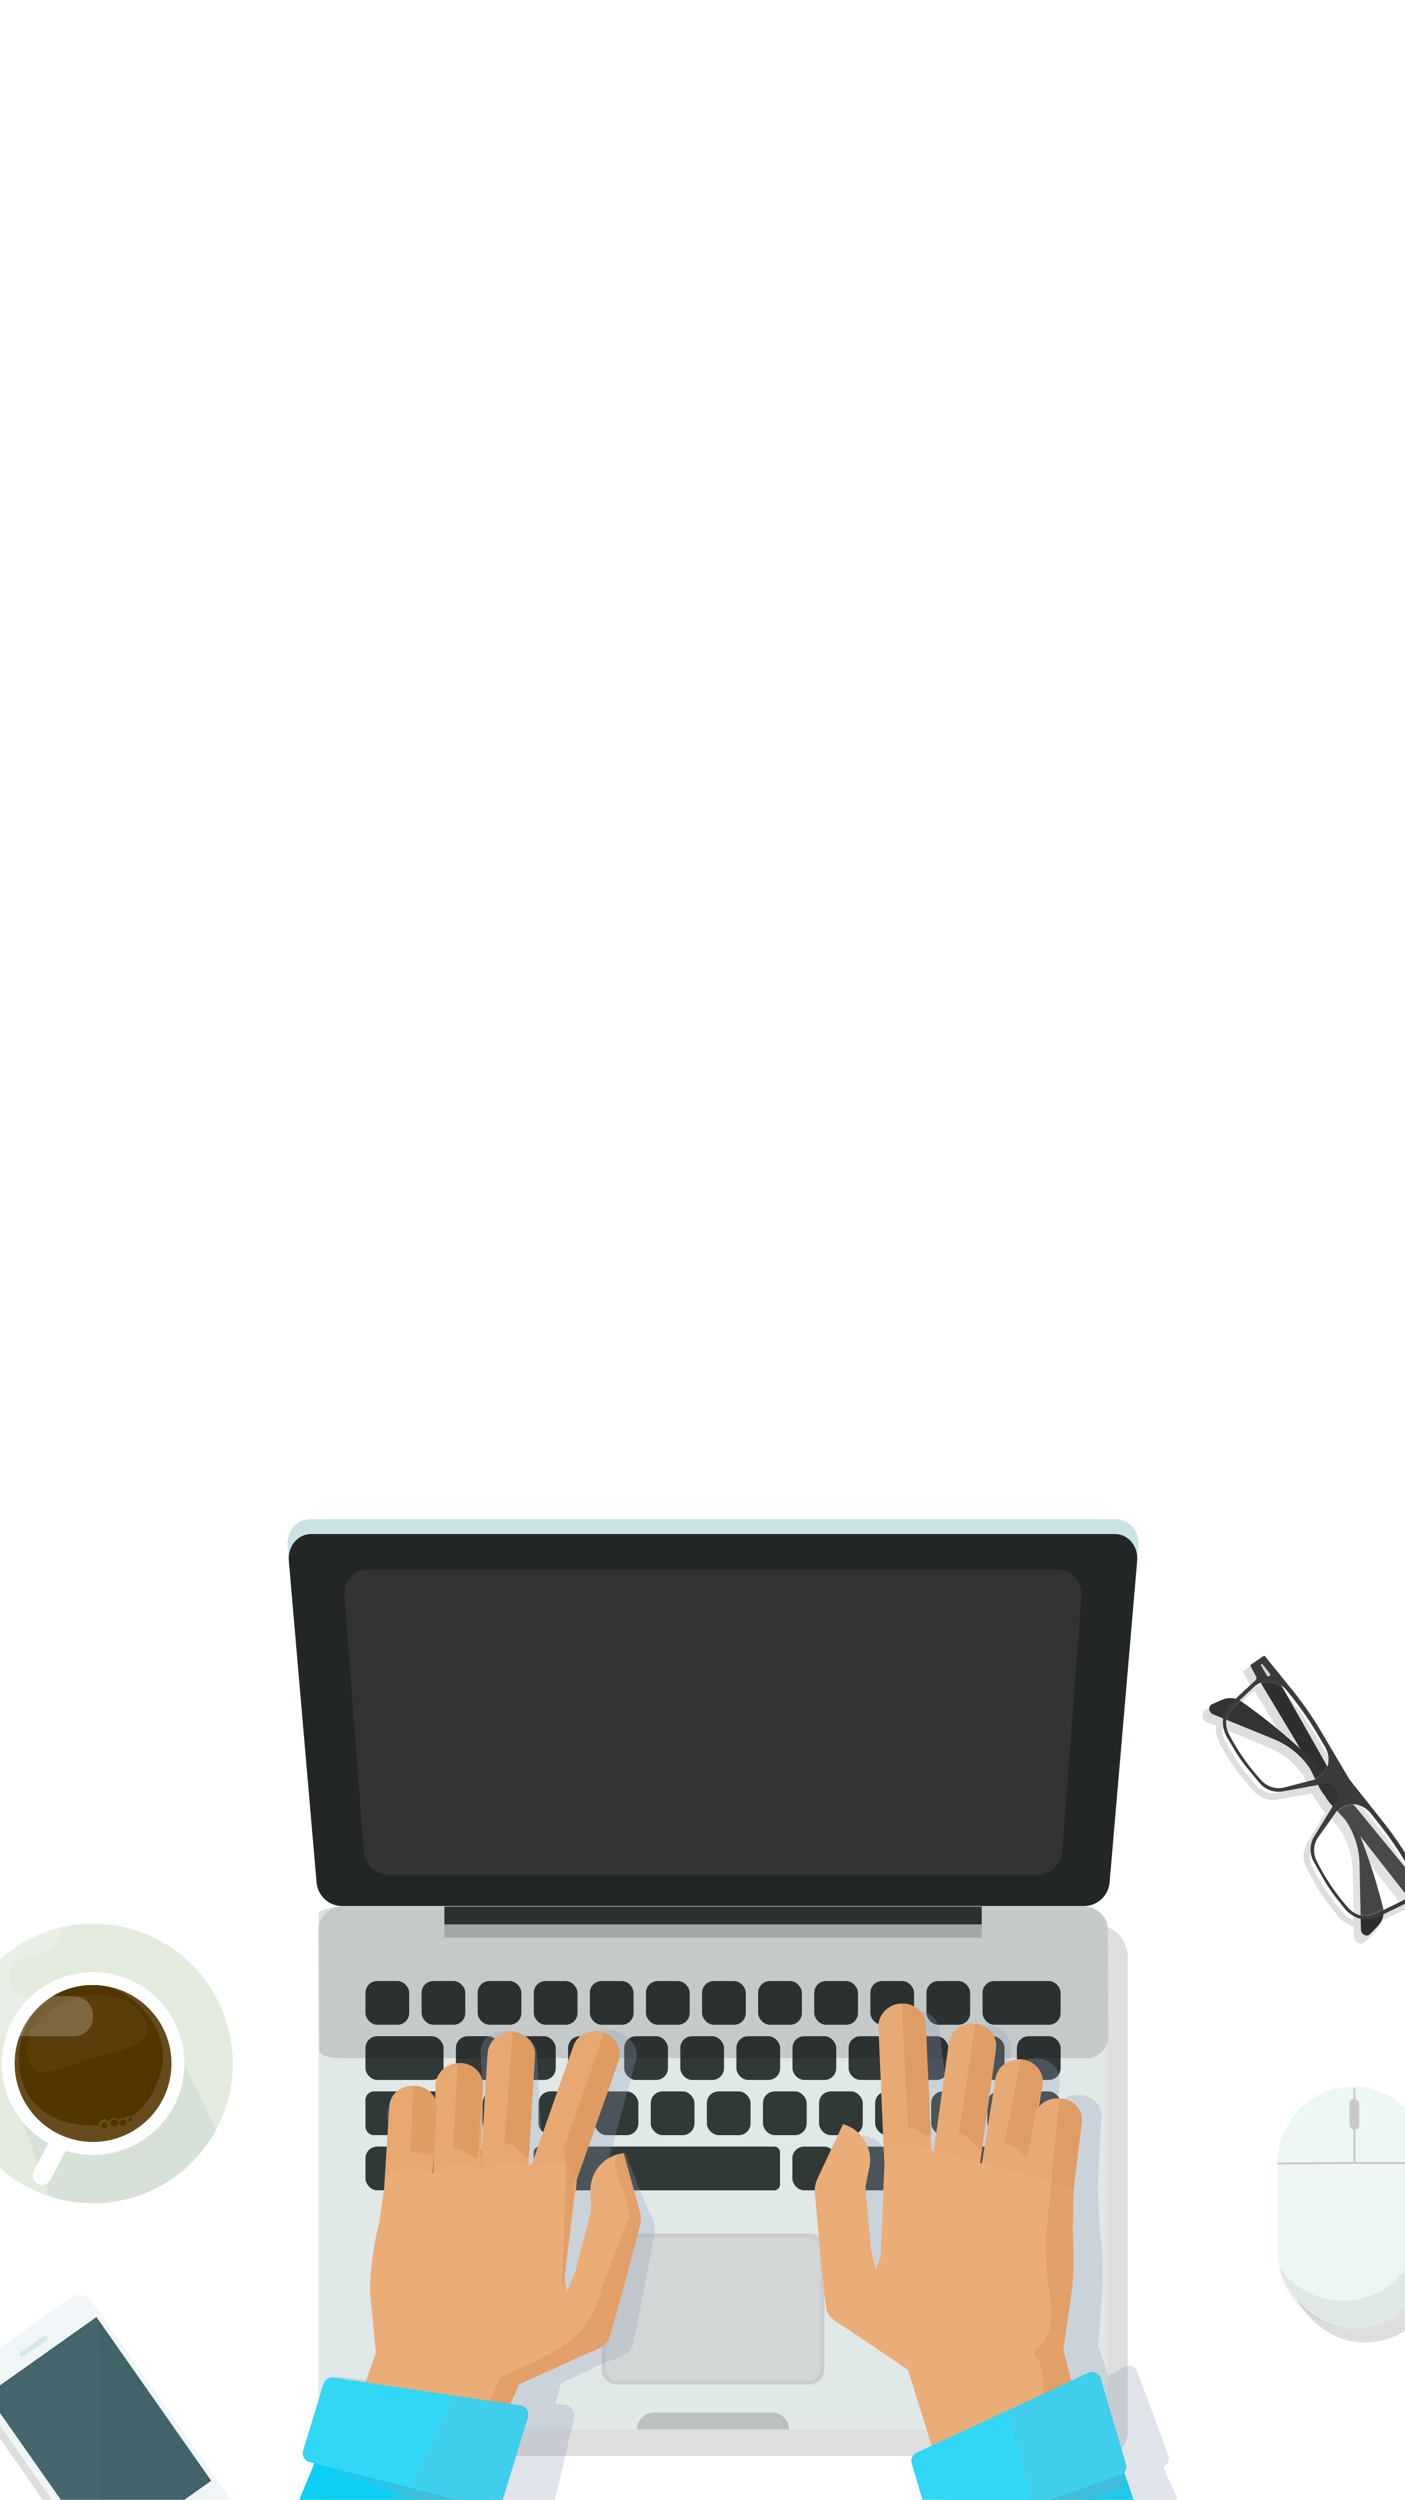 <svg xmlns="http://www.w3.org/2000/svg" xmlns:xlink="http://www.w3.org/1999/xlink" viewBox="0 0 750 1334"><defs><style>.cls-1,.cls-3{mask:url(#mask);}.cls-1{filter:url(#luminosity-noclip-4);}.cls-10,.cls-2,.cls-43,.cls-48,.cls-5,.cls-51,.cls-54,.cls-58{mix-blend-mode:multiply;}.cls-2{fill:url(#linear-gradient);}.cls-4{mask:url(#mask-3);filter:url(#luminosity-noclip-6);}.cls-5{fill:url(#linear-gradient-3);}.cls-59,.cls-6{fill:none;}.cls-16,.cls-7{fill:#333;}.cls-7{clip-path:url(#clip-path);}.cls-8{fill:#e3ebdf;}.cls-9{isolation:isolate;}.cls-10,.cls-38{opacity:0.13;}.cls-11{fill:#f0f6f7;}.cls-12{fill:#416369;}.cls-13{fill:#b4d9de;opacity:0.49;}.cls-14,.cls-21,.cls-47{fill:#fff;}.cls-14{opacity:0.02;}.cls-15{fill:#2e2e2e;}.cls-17{fill:#3b3b3b;}.cls-18{mask:url(#mask-4);}.cls-19,.cls-23{opacity:0.23;}.cls-19{fill:url(#linear-gradient-4);}.cls-20{opacity:0.11;}.cls-22{fill:#d1d1d1;}.cls-24{mask:url(#mask-6);}.cls-25{fill:url(#linear-gradient-6);}.cls-26{fill:#e1e8e8;}.cls-27{fill:#cae4e6;}.cls-28{fill:#222626;}.cls-29{clip-path:url(#clip-path-2);}.cls-30{opacity:0.94;}.cls-31{fill:#545751;}.cls-32,.cls-33,.cls-34,.cls-35,.cls-36,.cls-37{fill:#595648;stroke-linecap:round;stroke-width:6.61px;}.cls-32{stroke:#595648;}.cls-32,.cls-33,.cls-34,.cls-35,.cls-36,.cls-37,.cls-41,.cls-59{stroke-miterlimit:10;}.cls-33{stroke:#bf1455;}.cls-34{stroke:#4ca5b8;}.cls-35{stroke:#8962c9;}.cls-36{stroke:#c4ba5d;}.cls-37{stroke:#679918;}.cls-39,.cls-40{fill:#313838;}.cls-39{opacity:0.22;}.cls-41{fill:#d2d6d6;stroke:#ccc;stroke-width:2.28px;}.cls-42{clip-path:url(#clip-path-3);}.cls-43{fill:#909fab;}.cls-43,.cls-51{opacity:0.14;}.cls-44{fill:#664c1c;}.cls-45{fill:#523600;}.cls-46{fill:#a8a499;opacity:0.09;}.cls-47{opacity:0.21;}.cls-48,.cls-54{fill:#8fa0b5;}.cls-48{opacity:0.28;}.cls-49{fill:#ebad78;}.cls-50{fill:#e8aa75;}.cls-51{fill:#a64d00;}.cls-52{fill:#e6a56c;}.cls-53{fill:#0dcef5;}.cls-54{opacity:0.16;}.cls-55{fill:#31d7f5;}.cls-56{fill:#e8a872;}.cls-57{fill:#edf5f5;}.cls-58{opacity:0.06;}.cls-59{stroke:#c9c9c9;stroke-width:1.04px;}.cls-60{fill:#c9c9c9;}.cls-61{filter:url(#luminosity-noclip-3);}.cls-62{filter:url(#luminosity-noclip);}</style><filter id="luminosity-noclip" x="654.52" y="-8859" width="54.66" height="32766" filterUnits="userSpaceOnUse" color-interpolation-filters="sRGB"><feFlood flood-color="#fff" result="bg"/><feBlend in="SourceGraphic" in2="bg"/></filter><mask id="mask" x="654.52" y="-8859" width="54.66" height="32766" maskUnits="userSpaceOnUse"><g class="cls-62"/></mask><linearGradient id="linear-gradient" x1="1112.86" y1="1717.64" x2="1112.86" y2="1757.88" gradientTransform="translate(1483.28 -973.23) rotate(55.51)" gradientUnits="userSpaceOnUse"><stop offset="0" stop-color="#f7f7f7"/><stop offset="1"/></linearGradient><filter id="luminosity-noclip-3" x="701.5" y="-8859" width="52.82" height="32766" filterUnits="userSpaceOnUse" color-interpolation-filters="sRGB"><feFlood flood-color="#fff" result="bg"/><feBlend in="SourceGraphic" in2="bg"/></filter><mask id="mask-3" x="701.5" y="-8859" width="52.82" height="32766" maskUnits="userSpaceOnUse"><g class="cls-61"/></mask><linearGradient id="linear-gradient-3" x1="1192.3" y1="1717.64" x2="1192.3" y2="1757.88" xlink:href="#linear-gradient"/><clipPath id="clip-path"><path id="SVGID" class="cls-6" d="M553.7,1000.56H207.56a13.75,13.75,0,0,1-13.34-12.72L184,852.05c-.59-7.88,4.83-14.3,12.12-14.3h369c7.29,0,12.71,6.42,12.12,14.3L567,987.84A13.75,13.75,0,0,1,553.7,1000.56Z"/></clipPath><filter id="luminosity-noclip-4" x="654.52" y="897.16" width="54.66" height="57.1" filterUnits="userSpaceOnUse" color-interpolation-filters="sRGB"><feFlood flood-color="#fff" result="bg"/><feBlend in="SourceGraphic" in2="bg"/></filter><mask id="mask-4" x="654.52" y="897.16" width="54.66" height="57.1" maskUnits="userSpaceOnUse"><g class="cls-1"><path class="cls-2" d="M673,949.72l-1.14-1.28a113,113,0,0,1-15.77-22.95h0c-2.66-5.13-1.87-11.12,1.93-14.66L669.64,900c4.83-4.51,12.74-3.48,17.35,2.25l1.77,2.2a180.17,180.17,0,0,1,14.57,21l3.87,6.53c4.26,7.18,1.3,15.94-6,17.84l-15.79,4.11A12.6,12.6,0,0,1,673,949.72Z"/></g></mask><linearGradient id="linear-gradient-4" x1="1112.86" y1="1717.64" x2="1112.86" y2="1757.88" gradientTransform="translate(1483.28 -973.23) rotate(55.51)" gradientUnits="userSpaceOnUse"><stop offset="0" stop-color="#fff"/><stop offset="1" stop-color="#fff"/></linearGradient><filter id="luminosity-noclip-6" x="701.5" y="962.75" width="52.82" height="59.74" filterUnits="userSpaceOnUse" color-interpolation-filters="sRGB"><feFlood flood-color="#fff" result="bg"/><feBlend in="SourceGraphic" in2="bg"/></filter><mask id="mask-6" x="701.5" y="962.75" width="52.82" height="59.74" maskUnits="userSpaceOnUse"><g class="cls-4"><path class="cls-5" d="M703.06,993.49l.79,1.52A113,113,0,0,0,719.62,1018h0c3.83,4.32,9.71,5.73,14.38,3.46l14.3-7c5.94-2.89,7.82-10.65,4.12-17L751,995a180.21,180.21,0,0,0-14.38-21.13l-4.71-6c-5.17-6.55-14.41-6.93-18.81-.78l-9.5,13.26A12.6,12.6,0,0,0,703.06,993.49Z"/></g></mask><linearGradient id="linear-gradient-6" x1="1192.3" y1="1717.64" x2="1192.3" y2="1757.88" xlink:href="#linear-gradient-4"/><clipPath id="clip-path-2"><path id="SVGID-2" data-name="SVGID" class="cls-7" d="M553.7,1000.56H207.56a13.75,13.75,0,0,1-13.34-12.72L184,852.05c-.59-7.88,4.83-14.3,12.12-14.3h369c7.29,0,12.71,6.42,12.12,14.3L567,987.84A13.75,13.75,0,0,1,553.7,1000.56Z"/></clipPath><clipPath id="clip-path-3"><circle id="SVGID-3" data-name="SVGID" class="cls-8" cx="49.67" cy="1101.17" r="74.6"/></clipPath></defs><title>Zeichenfläche 1</title><g class="cls-9"><g id="Ebene_1" data-name="Ebene 1"><path class="cls-10" d="M121.87,1350l-51.4,36.4a8.88,8.88,0,0,1-12.41-2.15l-75-107a8.88,8.88,0,0,1,2.14-12.35l51.4-36.4A8.89,8.89,0,0,1,49,1230.64l75,107A8.88,8.88,0,0,1,121.87,1350Z"/><path class="cls-11" d="M119.06,1343.05l-49.7,35.2a8.56,8.56,0,0,1-12-2l-72-102.73a8.56,8.56,0,0,1,2.11-11.89l49.7-35.2a8.56,8.56,0,0,1,12,2l72,102.73A8.56,8.56,0,0,1,119.06,1343.05Z"/><polygon class="cls-12" points="112.74 1323.84 54.35 1365.19 -6.91 1277.82 51.48 1236.47 112.74 1323.84"/><path class="cls-13" d="M24.77,1248.85l-12,8.52a1.36,1.36,0,0,1-1.9-.33h0a1.37,1.37,0,0,1,.33-1.91l12-8.52a1.36,1.36,0,0,1,1.9.33h0A1.37,1.37,0,0,1,24.77,1248.85Z"/><polygon class="cls-14" points="52.15 1237.52 53.76 1366.26 -6.64 1278.29 52.15 1237.52"/><path class="cls-10" d="M763,1018.07l-2.92-5-8.57-14.85c-2.44-4.22-5.08-8.41-7.85-12.44-2.44-3.55-5-7.05-7.7-10.42L718.23,953l-.31-.42q-.15-.21-.28-.44l-14.51-24.57c-2.19-3.7-4.53-7.38-7-10.92-2.77-4-5.73-8-8.79-11.79l-10.79-13.32L672.94,887a1.47,1.47,0,0,0-1.94-.39l-6.66,4.57a1.45,1.45,0,0,0-.37,1.9l2.85,5.33a1,1,0,0,1-.15,1.2l-10.31,9.63a10.84,10.84,0,0,0-7,.5l-5.68,2.48a3.11,3.11,0,0,0-1.82,2.25,4.13,4.13,0,0,0,2.48,4.61l4.78,1.95a17.09,17.09,0,0,0,2.38,10.16l3.5,5.92c1,1.63,2,3.24,3.06,4.8,1.44,2.09,3,4.14,4.61,6.1l5.93,7.14a14.1,14.1,0,0,0,13.23,5.21L700.27,957l.15.3a23.75,23.75,0,0,0,3.3,5,23.76,23.76,0,0,0,3.5,4.88l.28.3-9.79,16a14.11,14.11,0,0,0,.11,14.22l4.54,8.1c1.24,2.21,2.6,4.4,4,6.49,1.07,1.56,2.21,3.1,3.38,4.58l4.27,5.39a17.09,17.09,0,0,0,8.58,5.85l.11,5.1a4.09,4.09,0,0,0,.72,2.23h0a4.11,4.11,0,0,0,2.69,1.73,3.11,3.11,0,0,0,2.76-.89l4.35-4.41a10.83,10.83,0,0,0,3-6.25l12.75-6.2a1,1,0,0,1,1.17.29l4,4.57a1.45,1.45,0,0,0,1.9.34l6.66-4.57A1.47,1.47,0,0,0,763,1018.07Zm-37.6-30.75,1.11,1.41,20.92,26.8a9.65,9.65,0,0,1-2.47,1.72l-8.88,4.32q-.06-.32-.14-.63A310.3,310.3,0,0,0,725.41,987.32Zm14.76.13c2.55,3.7,5,7.55,7.24,11.44l.6,1-26-31.57-.85-1a12.59,12.59,0,0,1,7.19,4.58l4.71,6C735.55,981,737.93,984.19,740.17,987.46Zm-17.6,37.14a12.66,12.66,0,0,1-5.36-3.62,112.06,112.06,0,0,1-15.64-22.76l-.79-1.52a11.86,11.86,0,0,1,.51-12.26l9.57-13.37,3.52,3.79.14.2a41.78,41.78,0,0,1,7.48,22.8Zm-45.51-92.16a41.78,41.78,0,0,1,18.6,15.16l.14.2,2.31,4.72-15.9,4.14a11.86,11.86,0,0,1-11.62-3.92l-1.14-1.28A112.05,112.05,0,0,1,653.8,928.7a12.65,12.65,0,0,1-1.45-6.35Zm-16.55-21.29-.47-.31,7.19-6.71a9.65,9.65,0,0,1,2.49-1.69L687.2,931.5l.92,1.54A310.32,310.32,0,0,0,660.51,911.14Zm39.24,18.18,3.87,6.53a12.59,12.59,0,0,1,1.7,8.37l-.7-1.25-20.14-35.51.78,1c2.82,3.5,5.53,7.15,8.08,10.86C695.57,922.54,697.73,925.92,699.75,929.32Z"/><path class="cls-15" d="M675.21,883.9l-7.57,5.2,23.14,38.5q3.38,5.62,6.26,11.5l7,14.32a22.83,22.83,0,0,0,3.35,5l7.48,8.51a43.31,43.31,0,0,1,10.86,27.43l.74,35.32c.05,2.6,3.14,4.14,4.84,2.42l4.35-4.41a10.68,10.68,0,0,0,2.5-10.18h0a312.37,312.37,0,0,0-31.25-77.75Z"/><path class="cls-16" d="M765.26,1014.95l-7.57,5.2L730,984.74q-4-5.17-8.49-10L710.7,963.1a22.83,22.83,0,0,1-3.49-4.93l-5.27-10a43.31,43.31,0,0,0-21.71-20l-32.71-13.35c-2.41-1-2.74-4.41-.52-5.38l5.68-2.48a10.68,10.68,0,0,1,10.4,1.32h0a312.38,312.38,0,0,1,61.37,57Z"/><path class="cls-17" d="M765.32,1014.91l-2.93-5L753.82,995a187.91,187.91,0,0,0-15.47-22.74l-17.74-22.36q-.18-.23-.35-.47T720,949l-14.51-24.57a187.91,187.91,0,0,0-15.68-22.6L679,888.46l-3.65-4.54a.68.68,0,0,0-.91-.18l-6.66,4.57a.68.68,0,0,0-.17.89l2.85,5.33a1.78,1.78,0,0,1-.27,2.15l-13.25,12.37c-4.74,4.42-5.5,12-1.82,18.24l3.5,5.92A83.15,83.15,0,0,0,666.19,944l5.93,7.14A13.33,13.33,0,0,0,684.59,956l22.65-4.17a5.84,5.84,0,0,1,5.75,2.59h0a5.84,5.84,0,0,1,.36,6.3l-12,19.65a13.33,13.33,0,0,0,.11,13.4l4.54,8.1a83.18,83.18,0,0,0,7.34,11l4.27,5.39c4.48,5.66,11.85,7.68,17.68,4.84l16.3-7.93a1.77,1.77,0,0,1,2.1.52l4,4.57a.68.68,0,0,0,.89.16l6.66-4.57A.68.68,0,0,0,765.32,1014.91ZM701.2,949.8l-15.79,4.11A12.6,12.6,0,0,1,673,949.72l-1.14-1.28a113,113,0,0,1-15.77-22.95c-2.66-5.13-1.87-11.12,1.93-14.66L669.64,900c4.83-4.51,12.74-3.48,17.35,2.25l1.77,2.2a180.19,180.19,0,0,1,14.57,21l3.87,6.53C711.47,939.13,708.52,947.89,701.2,949.8Zm47.1,64.66-14.3,7c-4.67,2.27-10.55.86-14.38-3.46A113,113,0,0,1,703.85,995l-.79-1.52a12.6,12.6,0,0,1,.55-13.09l9.5-13.26c4.4-6.15,13.64-5.77,18.81.78l4.71,6A180.21,180.21,0,0,1,751,995l1.42,2.44C756.12,1003.81,754.24,1011.56,748.3,1014.45Z"/><g class="cls-18"><path class="cls-19" d="M673,949.72l-1.14-1.28a113,113,0,0,1-15.77-22.95h0c-2.66-5.13-1.87-11.12,1.93-14.66L669.64,900c4.83-4.51,12.74-3.48,17.35,2.25l1.77,2.2a180.17,180.17,0,0,1,14.57,21l3.87,6.53c4.26,7.18,1.3,15.94-6,17.84l-15.79,4.11A12.6,12.6,0,0,1,673,949.72Z"/></g><g class="cls-20"><path class="cls-21" d="M696.89,915.34l-.61.42h0c2.24,3.26,4.4,6.64,6.42,10l3.87,6.53a12.32,12.32,0,0,1,1.25,10.2,9.8,9.8,0,0,1-6.88,6.5l-15.79,4.11a11.86,11.86,0,0,1-11.62-3.92l-1.14-1.28a112.09,112.09,0,0,1-15.64-22.76c-2.48-4.78-1.74-10.42,1.8-13.73l11.63-10.85a9.92,9.92,0,0,1,8.2-2.54,12.41,12.41,0,0,1,8,4.65l1.77,2.2c2.82,3.5,5.53,7.15,8.08,10.86l.61-.42m0,0q-3.85-5.61-8.12-10.91l-1.77-2.2c-4.61-5.73-12.52-6.76-17.35-2.25L658,910.83c-3.8,3.54-4.58,9.54-1.93,14.66h0a113,113,0,0,0,15.77,22.95l1.14,1.28a12.6,12.6,0,0,0,12.42,4.18l15.79-4.11c7.32-1.91,10.28-10.66,6-17.84l-3.87-6.53q-3.06-5.15-6.45-10.09Z"/></g><path class="cls-22" d="M676.16,894l-3-5.17a.57.57,0,0,1,.13-.76h0a.57.57,0,0,1,.75.15l3.74,4.69a1,1,0,0,1-.13,1.5h0A1,1,0,0,1,676.16,894Z"/><g class="cls-20"><path class="cls-21" d="M703.06,993.49l.79,1.52A113,113,0,0,0,719.62,1018h0c3.83,4.32,9.71,5.73,14.38,3.46l14.3-7c5.94-2.89,7.82-10.65,4.12-17L751,995a180.21,180.21,0,0,0-14.38-21.13l-4.71-6c-5.17-6.55-14.41-6.93-18.81-.78l-9.5,13.26A12.6,12.6,0,0,0,703.06,993.49Z"/></g><g class="cls-18"><path class="cls-19" d="M673,949.72l-1.14-1.28a113,113,0,0,1-15.77-22.95h0c-2.66-5.13-1.87-11.12,1.93-14.66L669.64,900c4.83-4.51,12.74-3.48,17.35,2.25l1.77,2.2a180.17,180.17,0,0,1,14.57,21l3.87,6.53c4.26,7.18,1.3,15.94-6,17.84l-15.79,4.11A12.6,12.6,0,0,1,673,949.72Z"/></g><g class="cls-23"><g class="cls-24"><path class="cls-25" d="M703.06,993.49l.79,1.52A113,113,0,0,0,719.62,1018h0c3.83,4.32,9.71,5.73,14.38,3.46l14.3-7c5.94-2.89,7.82-10.65,4.12-17L751,995a180.21,180.21,0,0,0-14.38-21.13l-4.71-6c-5.17-6.55-14.41-6.93-18.81-.78l-9.5,13.26A12.6,12.6,0,0,0,703.06,993.49Z"/></g></g><g class="cls-20"><path class="cls-21" d="M743.12,983.93c2.55,3.7,5,7.55,7.24,11.44l1.42,2.44a12.41,12.41,0,0,1,1.45,9.18,9.92,9.92,0,0,1-5.31,6.74l-14.3,7c-4.35,2.12-9.89.79-13.46-3.24a112.09,112.09,0,0,1-15.64-22.76l-.79-1.52a11.86,11.86,0,0,1,.51-12.26l9.5-13.26a9.8,9.8,0,0,1,8.53-4.09,12.31,12.31,0,0,1,9.07,4.82l4.71,6c2.45,3.1,4.83,6.33,7.07,9.59m.61-.42q-3.39-4.94-7.11-9.64l-4.71-6c-5.17-6.55-14.41-6.93-18.81-.78l-9.5,13.26a12.6,12.6,0,0,0-.55,13.09l.79,1.52A113,113,0,0,0,719.62,1018h0c3.83,4.32,9.71,5.73,14.38,3.46l14.3-7c5.94-2.89,7.82-10.65,4.12-17L751,995q-3.42-5.88-7.27-11.49Z"/></g><path class="cls-10" d="M346.22,1026.93c-8.12-13.56-15.89,152-21.61,146.25L186.33,1033.84a12.62,12.62,0,0,0-5.46,10.39v253.66a12.64,12.64,0,0,0,12.64,12.64h395.9A12.64,12.64,0,0,0,602,1297.9V1044.49a17.55,17.55,0,0,0-17.55-17.55Z"/><path class="cls-26" d="M578.57,1296.37H182.67A12.64,12.64,0,0,1,170,1283.72V1030.06a12.64,12.64,0,0,1,12.64-12.64h395.9a12.64,12.64,0,0,1,12.64,12.64v253.66A12.64,12.64,0,0,1,578.57,1296.37Z"/><path class="cls-27" d="M579.47,1010.37H181.78a13.85,13.85,0,0,1-13.42-12.62L153.53,825.28c-.69-8,4.71-14.6,12.08-14.6H595.66c7.36,0,12.77,6.56,12.08,14.6L592.89,997.75A13.86,13.86,0,0,1,579.47,1010.37Z"/><path class="cls-28" d="M578.92,1017.16H182.33A13.8,13.8,0,0,1,169,1004.6L154.2,833.13c-.69-8,4.7-14.51,12-14.51H595c7.34,0,12.73,6.52,12,14.51L592.3,1004.61A13.8,13.8,0,0,1,578.92,1017.16Z"/><path id="SVGID-4" data-name="SVGID" class="cls-16" d="M553.7,1000.56H207.56a13.75,13.75,0,0,1-13.34-12.72L184,852.05c-.59-7.88,4.83-14.3,12.12-14.3h369c7.29,0,12.71,6.42,12.12,14.3L567,987.84A13.75,13.75,0,0,1,553.7,1000.56Z"/><g class="cls-29"><g class="cls-30"><polygon class="cls-31" points="203.01 853.55 196.18 853.55 195.63 846.69 202.48 846.69 203.01 853.55"/><polygon class="cls-31" points="203.74 863.04 196.94 863.04 196.39 856.24 203.22 856.24 203.74 863.04"/><polygon class="cls-31" points="204.46 872.45 197.69 872.45 197.15 865.71 203.94 865.71 204.46 872.45"/><polygon class="cls-31" points="205.18 881.77 198.44 881.77 197.9 875.09 204.67 875.09 205.18 881.77"/><polygon class="cls-31" points="205.89 891.02 199.18 891.02 198.65 884.39 205.38 884.39 205.89 891.02"/><polygon class="cls-31" points="206.6 900.18 199.91 900.18 199.38 893.62 206.09 893.62 206.6 900.18"/><polygon class="cls-31" points="207.3 909.27 200.64 909.27 200.12 902.76 206.8 902.76 207.3 909.27"/><polygon class="cls-31" points="208 918.4 201.37 918.4 200.85 911.94 207.5 911.94 208 918.4"/><line class="cls-32" x1="214.64" y1="850.13" x2="272.19" y2="850.13"/><line class="cls-32" x1="282.93" y1="850.13" x2="318.44" y2="850.13"/><line class="cls-32" x1="218.64" y1="906.02" x2="274.71" y2="906.02"/><line class="cls-32" x1="285.18" y1="906.02" x2="468.4" y2="906.02"/><line class="cls-32" x1="215.32" y1="859.65" x2="236.89" y2="859.65"/><line class="cls-32" x1="248.16" y1="859.65" x2="294.2" y2="859.65"/><line class="cls-32" x1="304.95" y1="859.65" x2="333.57" y2="859.65"/><line class="cls-33" x1="216.77" y1="879.84" x2="257.44" y2="879.84"/><line class="cls-32" x1="267.9" y1="879.84" x2="294.91" y2="879.84"/><line class="cls-32" x1="305.56" y1="879.84" x2="350.51" y2="879.84"/><line class="cls-33" x1="217.33" y1="887.71" x2="240.06" y2="887.71"/><line class="cls-32" x1="249.74" y1="887.71" x2="272.46" y2="887.71"/><line class="cls-32" x1="281.73" y1="887.71" x2="316.96" y2="887.71"/><line class="cls-33" x1="217.99" y1="896.91" x2="270.17" y2="896.91"/><line class="cls-34" x1="282.11" y1="896.91" x2="387.55" y2="896.91"/><polygon class="cls-31" points="208.71 927.58 202.11 927.58 201.59 921.18 208.22 921.18 208.71 927.58"/><polygon class="cls-31" points="209.39 936.43 202.82 936.43 202.31 930.09 208.9 930.09 209.39 936.43"/><polygon class="cls-31" points="210.06 945.21 203.52 945.21 203.01 938.92 209.58 938.92 210.06 945.21"/><polygon class="cls-31" points="210.74 953.92 204.22 953.92 203.72 947.68 210.25 947.68 210.74 953.92"/><polygon class="cls-31" points="211.4 962.55 204.91 962.55 204.41 956.37 210.92 956.37 211.4 962.55"/><polygon class="cls-31" points="212.06 971.12 205.59 971.12 205.1 964.98 211.59 964.98 212.06 971.12"/><polygon class="cls-31" points="212.71 979.61 206.28 979.61 205.79 973.53 212.25 973.53 212.71 979.61"/><line class="cls-33" x1="219.95" y1="924.38" x2="275.54" y2="924.38"/><line class="cls-35" x1="285.91" y1="924.38" x2="320.21" y2="924.38"/><line class="cls-34" x1="330.08" y1="924.38" x2="385.78" y2="924.38"/><line class="cls-36" x1="395.69" y1="924.38" x2="493.05" y2="924.38"/><line class="cls-32" x1="223.69" y1="976.57" x2="277.89" y2="976.57"/><line class="cls-32" x1="288.01" y1="976.57" x2="386.9" y2="976.57"/><line class="cls-33" x1="220.59" y1="933.26" x2="241.42" y2="933.26"/><line class="cls-37" x1="252.31" y1="933.26" x2="296.79" y2="933.26"/><line class="cls-36" x1="307.17" y1="933.26" x2="334.81" y2="933.26"/><line class="cls-33" x1="221.94" y1="952.11" x2="261.24" y2="952.11"/><line class="cls-36" x1="271.35" y1="952.11" x2="297.45" y2="952.11"/><line class="cls-32" x1="307.74" y1="952.11" x2="351.18" y2="952.11"/><line class="cls-33" x1="222.46" y1="959.47" x2="244.43" y2="959.47"/><line class="cls-34" x1="253.78" y1="959.47" x2="275.75" y2="959.47"/><line class="cls-32" x1="284.7" y1="959.47" x2="318.75" y2="959.47"/><line class="cls-33" x1="223.08" y1="968.05" x2="273.51" y2="968.05"/><line class="cls-34" x1="285.06" y1="968.05" x2="439.65" y2="968.05"/><line class="cls-36" x1="450.54" y1="968.05" x2="535.27" y2="968.05"/><polygon class="cls-31" points="213.41 988.7 207 988.7 206.52 982.67 212.95 982.67 213.41 988.7"/><polygon class="cls-31" points="214.06 997.05 207.67 997.05 207.19 991.07 213.59 991.07 214.06 997.05"/><polygon class="cls-31" points="214.69 1005.33 208.34 1005.33 207.86 999.39 214.24 999.39 214.69 1005.33"/><polygon class="cls-31" points="215.32 1013.54 208.99 1013.54 208.52 1007.66 214.87 1007.66 215.32 1013.54"/><polygon class="cls-31" points="215.95 1021.69 209.65 1021.69 209.18 1015.85 215.5 1015.85 215.95 1021.69"/><polygon class="cls-31" points="216.57 1029.77 210.29 1029.77 209.83 1023.98 216.13 1023.98 216.57 1029.77"/><polygon class="cls-31" points="217.19 1037.78 210.94 1037.78 210.48 1032.04 216.75 1032.04 217.19 1037.78"/><line class="cls-33" x1="224.34" y1="985.69" x2="278.3" y2="985.69"/><line class="cls-36" x1="288.37" y1="985.69" x2="472.6" y2="985.69"/><line class="cls-32" x1="227.86" y1="1034.92" x2="343.45" y2="1034.92"/><line class="cls-32" x1="356.22" y1="1034.92" x2="401.64" y2="1034.92"/><line class="cls-32" x1="224.94" y1="994.06" x2="245.16" y2="994.06"/><line class="cls-32" x1="255.73" y1="994.06" x2="298.92" y2="994.06"/><line class="cls-32" x1="309" y1="994.06" x2="335.84" y2="994.06"/><line class="cls-33" x1="226.21" y1="1011.84" x2="264.38" y2="1011.84"/><line class="cls-32" x1="274.2" y1="1011.84" x2="299.55" y2="1011.84"/><line class="cls-32" x1="309.54" y1="1011.84" x2="351.73" y2="1011.84"/><line class="cls-33" x1="226.7" y1="1018.77" x2="248.04" y2="1018.77"/><line class="cls-37" x1="257.13" y1="1018.77" x2="278.46" y2="1018.77"/><line class="cls-32" x1="287.16" y1="1018.77" x2="320.23" y2="1018.77"/><line class="cls-33" x1="227.28" y1="1026.88" x2="276.28" y2="1026.88"/><line class="cls-34" x1="287.5" y1="1026.88" x2="386.49" y2="1026.88"/></g><g class="cls-38"><polygon class="cls-21" points="327.12 1029.53 311.55 1015.71 454.8 820.18 470.37 834 327.12 1029.53"/><polygon class="cls-21" points="423.16 1088.9 347.1 1021.36 550.19 744.17 626.25 811.72 423.16 1088.9"/></g></g><path class="cls-39" d="M421.15,1296.37H340.09a8.9,8.9,0,0,1,8.9-8.9h63.26a8.9,8.9,0,0,1,8.9,8.9Z"/><rect class="cls-40" x="237.21" y="1017.43" width="286.84" height="9.5"/><rect class="cls-39" x="237.21" y="1026.85" width="286.84" height="7.16"/><path class="cls-41" d="M431.88,1271.36H329.36a7.08,7.08,0,0,1-7.08-7.08V1200.1a7.08,7.08,0,0,1,7.08-7.08H431.88a7.08,7.08,0,0,1,7.08,7.08v64.18A7.08,7.08,0,0,1,431.88,1271.36Z"/><rect class="cls-40" x="195.09" y="1057.15" width="23.34" height="23.34" rx="6.27" ry="6.27"/><rect class="cls-40" x="225.04" y="1057.15" width="23.34" height="23.34" rx="6.27" ry="6.27"/><rect class="cls-40" x="254.98" y="1057.15" width="23.34" height="23.34" rx="6.27" ry="6.27"/><rect class="cls-40" x="284.93" y="1057.16" width="23.34" height="23.34" rx="6.27" ry="6.27"/><rect class="cls-40" x="314.87" y="1057.16" width="23.34" height="23.34" rx="6.27" ry="6.27"/><rect class="cls-40" x="344.82" y="1057.16" width="23.34" height="23.34" rx="6.27" ry="6.27"/><rect class="cls-40" x="374.76" y="1057.16" width="23.34" height="23.34" rx="6.27" ry="6.27"/><rect class="cls-40" x="404.71" y="1057.16" width="23.34" height="23.34" rx="6.27" ry="6.27"/><rect class="cls-40" x="434.65" y="1057.16" width="23.34" height="23.34" rx="6.27" ry="6.27"/><rect class="cls-40" x="464.6" y="1057.16" width="23.34" height="23.34" rx="6.27" ry="6.27"/><rect class="cls-40" x="494.55" y="1057.16" width="23.34" height="23.34" rx="6.27" ry="6.27"/><rect class="cls-40" x="524.49" y="1057.16" width="41.67" height="23.34" rx="6.27" ry="6.27"/><rect class="cls-40" x="195.09" y="1086.6" width="41.67" height="23.34" rx="6.27" ry="6.27"/><rect class="cls-40" x="243.37" y="1086.6" width="23.34" height="23.34" rx="6.27" ry="6.27"/><rect class="cls-40" x="273.32" y="1086.61" width="23.34" height="23.34" rx="6.27" ry="6.27"/><rect class="cls-40" x="303.26" y="1086.61" width="23.34" height="23.34" rx="6.27" ry="6.27"/><rect class="cls-40" x="333.21" y="1086.61" width="23.34" height="23.34" rx="6.27" ry="6.27"/><rect class="cls-40" x="363.15" y="1086.61" width="23.34" height="23.34" rx="6.27" ry="6.27"/><rect class="cls-40" x="393.1" y="1086.61" width="23.34" height="23.34" rx="6.27" ry="6.27"/><rect class="cls-40" x="423.04" y="1086.61" width="23.34" height="23.34" rx="6.27" ry="6.27"/><rect class="cls-40" x="452.99" y="1086.61" width="23.34" height="23.34" rx="6.27" ry="6.27"/><rect class="cls-40" x="482.94" y="1086.61" width="23.34" height="23.34" rx="6.27" ry="6.27"/><rect class="cls-40" x="512.88" y="1086.61" width="23.34" height="23.34" rx="6.27" ry="6.27"/><rect class="cls-40" x="542.83" y="1086.61" width="23.34" height="23.34" rx="6.27" ry="6.27"/><path class="cls-40" d="M246.35,1139.39H199.67a4.58,4.58,0,0,1-4.58-4.58v-14.17a4.58,4.58,0,0,1,4.58-4.58h46.67a4.58,4.58,0,0,1,4.58,4.58v14.17A4.58,4.58,0,0,1,246.35,1139.39Z"/><rect class="cls-40" x="257.54" y="1116.05" width="23.34" height="23.34" rx="6.27" ry="6.27"/><rect class="cls-40" x="287.48" y="1116.06" width="23.34" height="23.34" rx="6.27" ry="6.27"/><rect class="cls-40" x="317.43" y="1116.06" width="23.34" height="23.34" rx="6.27" ry="6.27"/><rect class="cls-40" x="347.38" y="1116.06" width="23.34" height="23.34" rx="6.27" ry="6.27"/><rect class="cls-40" x="377.32" y="1116.06" width="23.34" height="23.34" rx="6.27" ry="6.27"/><rect class="cls-40" x="407.27" y="1116.06" width="23.34" height="23.34" rx="6.27" ry="6.27"/><rect class="cls-40" x="437.21" y="1116.06" width="23.34" height="23.34" rx="6.27" ry="6.27"/><rect class="cls-40" x="467.16" y="1116.06" width="23.34" height="23.34" rx="6.27" ry="6.27"/><rect class="cls-40" x="497.1" y="1116.06" width="23.34" height="23.34" rx="6.27" ry="6.27"/><rect class="cls-40" x="527.05" y="1116.06" width="39.05" height="23.34" rx="6.27" ry="6.27"/><rect class="cls-40" x="195.09" y="1145.5" width="23.34" height="23.34" rx="6.27" ry="6.27"/><rect class="cls-40" x="225.03" y="1145.5" width="23.34" height="23.34" rx="6.27" ry="6.27"/><rect class="cls-40" x="254.98" y="1145.5" width="23.34" height="23.34" rx="6.27" ry="6.27"/><path class="cls-40" d="M413.27,1168.85H288a3.11,3.11,0,0,1-3.11-3.11v-17.13a3.11,3.11,0,0,1,3.11-3.11H413.27a3.11,3.11,0,0,1,3.11,3.11v17.13A3.11,3.11,0,0,1,413.27,1168.85Z"/><rect class="cls-40" x="422.98" y="1145.51" width="23.34" height="23.34" rx="6.27" ry="6.27"/><rect class="cls-40" x="452.93" y="1145.51" width="23.34" height="23.34" rx="6.27" ry="6.27"/><rect class="cls-40" x="482.87" y="1157.18" width="23.34" height="11.67" rx="1.87" ry="1.87"/><rect class="cls-40" x="512.82" y="1145.51" width="23.34" height="23.34" rx="6.27" ry="6.27"/><rect class="cls-40" x="542.77" y="1157.18" width="23.34" height="11.67" rx="1.87" ry="1.87"/><path class="cls-10" d="M580.89,1098.29H183.11c-8.12,0-12.69-1.59-12.7-4.42l-.35-72.7c0-1.38,6.74-3.74,10.71-3.74H578.54c8.12,0,12.69,6.67,12.7,9.5l.32,61.06c0,4.45-4.79,9.66-9.79,10.23A7.85,7.85,0,0,1,580.89,1098.29Z"/><circle id="SVGID-5" data-name="SVGID" class="cls-8" cx="49.67" cy="1101.17" r="74.6"/><g class="cls-42"><polygon class="cls-43" points="32.82 1190.11 122.93 1152.7 88.63 1080.78 6.1 1115.05 32.82 1190.11"/></g><path class="cls-21" d="M26.88,1163.28l10.34-19.53-8.89-4.7L18,1158.58a5,5,0,0,0,2.09,6.8h0A5,5,0,0,0,26.88,1163.28Z"/><circle class="cls-21" cx="49.67" cy="1101.17" r="48.78"/><circle class="cls-44" cx="49.67" cy="1101.17" r="41.86"/><path class="cls-45" d="M85.69,1106.5c-5.4,16.55-13.84,27.72-36.85,27.72s-38.75-13.42-38.75-35.3,16.37-39.61,39.38-39.61S92.51,1085.6,85.69,1106.5Z"/><path class="cls-46" d="M78.05,1079.41c3.9,12.49-11.54,13.4-28.91,18.82s-30.09,13.31-34,.82,7-27,24.39-32.44S74.15,1066.92,78.05,1079.41Z"/><circle class="cls-44" cx="55.71" cy="1134.22" r="3.19"/><circle class="cls-44" cx="60.94" cy="1132.93" r="2.86"/><circle class="cls-44" cx="65.65" cy="1132.93" r="2.86"/><circle class="cls-44" cx="68.5" cy="1131.02" r="1.91"/><circle class="cls-45" cx="55.71" cy="1134.22" r="1.57"/><circle class="cls-45" cx="60.94" cy="1132.93" r="1.91"/><circle class="cls-45" cx="65.65" cy="1132.93" r="1.91"/><circle class="cls-45" cx="69.51" cy="1131.02" r="1.02"/><path class="cls-47" d="M-86.81,1027.06h0A17.05,17.05,0,0,1-69.76,1010H16a17.05,17.05,0,0,1,17.05,17.05h0A17.05,17.05,0,0,1,16,1044.11h-.8A10.26,10.26,0,0,0,5,1054.37v.62a10.26,10.26,0,0,0,10.26,10.26H39.4a10.26,10.26,0,0,1,10.26,10.26v.84a10.26,10.26,0,0,1-10.26,10.26H-29.44a10.26,10.26,0,0,1-10.26-10.26v-.84a10.26,10.26,0,0,1,10.26-10.26h0A10.26,10.26,0,0,0-19.18,1055v-.62a10.26,10.26,0,0,0-10.26-10.26H-69.76A17.05,17.05,0,0,1-86.81,1027.06Z"/><path class="cls-48" d="M672.92,1432.27l-50.56-112.58-1.12-3.42-.11,0,0,0a4.83,4.83,0,0,0,2.52-6.06l-16.5-44.63a4.84,4.84,0,0,0-6.87-2.56l-8.58,4.71-5.55-16,2.05-26.1h0l0-.58a160.25,160.25,0,0,0-1.17-35.61l-.56-9.76L586,1166l.4-7.86,1.52-28.61c0-.29,0-.57,0-.85v-.19a10.84,10.84,0,0,0-3-6.8l-.11-.12c-.17-.17-.34-.33-.52-.48l-.31-.28c-.19-.15-.38-.3-.58-.44l-.28-.21a12.22,12.22,0,0,0-6.25-2.1,15.52,15.52,0,0,0-1.6-.05h-.37a12.28,12.28,0,0,0-10.28,5.14l1.17-12.73c.06-6.63-5.57-12-12.58-12s-12.74,5.41-12.8,12l-4.13,44.82-1-.19,4.43-61.38c.44-6.61-4.87-12.28-11.87-12.66s-13,4.67-13.47,11.28l-4.19,58-1.31-.25-.87-7.88a3.82,3.82,0,0,0,.2-2l-6.67-56.46a11.41,11.41,0,0,0-.16-1.22,12.18,12.18,0,0,0-12.25-9.62c-.39,0-.79,0-1.19.05-7,.65-12.2,6.53-11.67,13.14l7.82,70.63a11.35,11.35,0,0,0,.27,1.63l1.3,50-2.07,7.42-3.37-11.14L475,1171.87l1.37-10.59a19.87,19.87,0,0,0-14.63-21.77l-.94-.25-11.7,30a15,15,0,0,0-.85,7.76c1.95,12.52,8,50.82,10.26,61.28,1.11,5.07,8.39,7.76,12.87,10.37L504,1267.81l15.39,39.56-7.76,4.26a4.84,4.84,0,0,0-2.21,5.92l12.93,35a4.84,4.84,0,0,0,6.42,2.78l3.2-1.35,33,78.85,48.52-3.48.18,2.73Z"/><path class="cls-49" d="M467.51,1211.32,464.9,1200,462,1167l2.08-10.47a19.87,19.87,0,0,0-13.14-22.7l-.92-.31-13.68,29.19a15,15,0,0,0-1.36,7.68c1.11,12.63,4.55,51.23,6.15,61.83.77,5.13,7.86,8.3,12.15,11.21L485.21,1265l-15.13-61Z"/><g id="arm"><path class="cls-50" d="M494.26,1080.8l3.08,71c.09,6.63-5.52,12.15-12.52,12.33h0c-7,.18-12.76-5-12.85-11.67l-3.08-71c-.09-6.63,5.52-12.15,12.52-12.33h0C488.41,1069,494.17,1074.17,494.26,1080.8Z"/><path class="cls-51" d="M481.41,1069.13l3.28,66.18c7-.18,12.55,8.9,12.46,2.27l-2.89-56.78C494.17,1074.17,488.41,1069,481.41,1069.13Z"/><path class="cls-52" d="M521.2,1165.62h0c-1.25,6.51-7.85,10.78-14.75,9.55h0c-6.9-1.24-11.48-7.51-10.23-14h0c1.25-6.51,7.85-10.78,14.75-9.55h0C517.87,1152.84,522.45,1159.12,521.2,1165.62Z"/><path class="cls-50" d="M531.7,1093.3l-10.06,72c-.88,6.57-7.24,11.2-14.2,10.36h0c-7-.85-11.88-6.86-11-13.43l10.06-72c.88-6.57,7.24-11.2,14.2-10.36h0C527.65,1080.72,532.58,1086.73,531.7,1093.3Z"/><path class="cls-51" d="M520.7,1079.87h0c7,.85,11.88,6.86,11,13.43l-7.34,52c-.88,6.57-5.56-5.94-12.52-6.79Z"/><path class="cls-50" d="M556.62,1111.68l-8.56,53.45c-.5,6.61-6.58,11.6-13.58,11.16h0c-7-.45-12.26-6.16-11.76-12.77l8.56-53.45c.5-6.61,6.58-11.6,13.58-11.16h0C551.86,1099.35,557.12,1105.07,556.62,1111.68Z"/><path class="cls-51" d="M544.86,1098.9h0c7,.45,12.26,6.16,11.76,12.77l-7.75,36.65c-.5,6.61-5.64-4.17-12.64-4.62Z"/><path class="cls-50" d="M577.49,1132.23l-5,41.58c-.63,6.6-6.81,11.47-13.8,10.88h0c-7-.59-12.13-6.41-11.5-13l5-41.59c.6-6.22,6.42-10.81,13-10.26l1.46.12C573.24,1120.53,578.09,1126,577.49,1132.23Z"/><path class="cls-49" d="M571.35,1228.18l-3.79,25.9,40.23,146.59-76,14.17L483,1259.39l-12.88-55.33,2.07-50.71h0a11,11,0,0,1,13.46-8.88l87.56,22.78-.7,24.17A160.26,160.26,0,0,1,571.35,1228.18Z"/></g><path class="cls-51" d="M565.57,1120.11l-7.29,74,.18,11.33c.27,17,8.54,40.3-6.25,48.71l0,2.71c3.84,3.83,4.89,10.65,4.43,16l.16,12.18-60.44,32.4,4.5,5.41,54-23.23-9.7,112.69,56.95-16.71-34.49-141.61,3.87-26.48a160.26,160.26,0,0,0,1.21-35.61l.19-21,4.7-39.71c-.18-6.34-4.94-11.08-12-11.38Z"/><polygon class="cls-53" points="639.05 1432.79 584.75 1274.61 497.08 1315.09 535.82 1432.29 639.05 1432.79"/><polygon class="cls-54" points="639.05 1432.79 584.75 1274.61 538.44 1295.99 583.15 1432.79 639.05 1432.79"/><path class="cls-55" d="M601.07,1314.91l-13.49-45.64a4.84,4.84,0,0,0-6.68-3l-91.62,42.59a4.84,4.84,0,0,0-2.6,5.76l10.57,35.76a4.84,4.84,0,0,0,6.22,3.2L598,1320.85A4.84,4.84,0,0,0,601.07,1314.91Z"/><path class="cls-54" d="M601,1314.8l-13.41-45.38a5,5,0,0,0-6.86-3.1l-42.43,20.12,13.06,50.18,46.5-15.72A5,5,0,0,0,601,1314.8Z"/><polygon class="cls-48" points="514.16 1349.91 600.13 1328.06 598.28 1320.8 514.16 1349.91"/><path class="cls-48" d="M348.95,1185.56a14.54,14.54,0,0,0-.57-1.54L342.45,1171l-8.59-22h0l-.15,0-1,.13h0c-11.45,1.56-18.41,14.18-16.82,24.18l1.71,10.7-5.78,32.15,11,6.19-2.52-7.61,1.2-50.46a9.89,9.89,0,0,0-.22-1.18l.12-.42c1.25-1.14,2.51-7.2,3.19-9.27l14.92-53.89h0a9.25,9.25,0,0,0,.43-3.54c-.29-4.08-3.19-8.07-7.66-10.54a19.34,19.34,0,0,0-3.72-1.57c-8.07-2.44-16.25.6-18.28,6.8l-18.25,63.64-2.13.16-3.22-58.31c-.41-6.63-7.47-12.25-15.78-12.56s-14.71,4.83-14.3,11.46l3.12,56.41-3.92-40.15c-1.3-6.63-.88-5.5-9.08-5s-13.79,6.27-12.49,12.9l.62,6.33a13.44,13.44,0,0,0-2.93-3.25l-.14-.12c-.22-.17-.44-.33-.67-.49l-.4-.28c-.24-.16-.49-.3-.74-.45l-.35-.21a17.87,17.87,0,0,0-7.64-2.18c-.62,0-1.25-.08-1.89-.07h-.44c-7.82-.18-13.75,4.74-13.25,11l7.91,34.79c0,.18-.84,5.44-.82,5.62l2.21,14.15c-2.12,11.93-18.44,25.2-17.21,37.52l8,33.45-4.47,15.91-20.61-2.57c-2.84-.35-5.34,1.08-5.88,3.38l-8.3,35.74c-.61,2.64,1.58,5.43,4.83,6.11l7.5,1.58-42.68,117.53h57l67.87,0h.55l26.64-89.26.55-3,.49-1.82-.15,0,0-.16c2.94.51,5.65-.9,6.21-3.31l10.59-45.62c.66-2.83-1.9-5.77-5.41-6.21l-4.77-.6,3.17-11,22.7-10.72c1.66-.67,3.64-1.33,5.62-2.06,4.36-1.61,8.71-3.58,9.6-7,.66-2.55,1.59-6.81,2.64-12,.26-1.29.53-2.63.81-4l.42-2.11c.42-2.14.85-4.36,1.29-6.61,1-5.27,2-10.74,3-15.87l.8-4.3L347,1205l1.05-5.72c.54-3,1-5.49,1.35-7.41a12.49,12.49,0,0,0,.08-3.91A13.69,13.69,0,0,0,348.95,1185.56Zm-119.25-36.27.92,9.44-.23.08-.2,0Z"/><path class="cls-49" d="M302.64,1222.83l4.48-10.74,8.35-32.08-.3-10.67a19.87,19.87,0,0,1,16.76-20.18l1-.15,8.61,31.07a15,15,0,0,1,.06,7.8c-3.21,12.26-13.06,49.75-16.4,59.93-1.62,4.93-9.14,6.87-13.86,9l-35.09,16,25.12-57.58Z"/><g id="arm-2" data-name="arm"><path class="cls-56" d="M330,1100.26l-23.54,67c-2.38,6.18-9.64,9.22-16.21,6.79h0c-6.57-2.44-10-9.42-7.59-15.61l23.54-67c2.38-6.18,9.64-9.22,16.21-6.79h0C329,1087.09,332.36,1094.07,330,1100.26Z"/><path class="cls-52" d="M257.35,1168.79h0c.14,6.62,5.94,11.94,12.95,11.88h0c7-.06,12.58-5.48,12.43-12.11h0c-.14-6.62-5.94-11.94-12.95-11.88h0C262.78,1156.74,257.21,1162.16,257.35,1168.79Z"/><path class="cls-56" d="M285.61,1096.91l-4.41,72.53c-.37,6.62-6.34,11.74-13.34,11.43h0c-7-.3-12.38-5.91-12-12.53l4.41-72.53c.37-6.62,6.34-11.74,13.35-11.43h0C280.6,1084.69,286,1090.3,285.61,1096.91Z"/><path class="cls-51" d="M273.6,1084.39h0c7,.3,12.38,5.91,12,12.53l-3.26,52.39c-.37,6.62-6-5.49-13-5.79Z"/><path class="cls-56" d="M257.82,1112l-1.34,54.12c.38,6.62-5,12.38-12,12.87h0c-7,.49-13-4.47-13.36-11.08l1.34-54.12c-.38-6.62,5-12.38,12-12.87h0C251.46,1100.47,257.43,1105.43,257.82,1112Z"/><path class="cls-51" d="M244.46,1101h0c7-.49,13,4.47,13.36,11.08L255,1149.4c.38,6.62-6.15-3.38-13.14-2.88Z"/><path class="cls-56" d="M233.2,1124.79l-2.66,41.8c-.26,6.62-6.15,11.84-13.16,11.65h0c-7-.19-12.48-5.71-12.22-12.33l2.66-41.8c.25-6.24,5.8-11.15,12.4-11l1.46,0C228.3,1113.34,233.45,1118.55,233.2,1124.79Z"/><path class="cls-49" d="M197.44,1222.06l3.2,33.38L145.38,1415l59.55,17.69,74.44-165,22-52.39,6.44-50.34h0a11,11,0,0,0-11.78-11l-14.1,1.22-11.16-1.25-12.9,3.34-13.33-2.66-13.33,5-12-3.58-13.32,5.77-3.35,23.95A160.26,160.26,0,0,0,197.44,1222.06Z"/><path class="cls-51" d="M267.09,1268.74C239.58,1330.59,199,1432.17,199,1432.17l5.9.5,71.94-160.16,34.42-15.69c4.72-2.15,12.24-4.09,13.86-9,3.34-10.18,13.2-47.67,16.4-59.93a15,15,0,0,0-.06-7.8L332.89,1149l-1,.15c-9.86,1.56,3.83,23,4.11,33l-15,39.15c-.59,3.45-4,17.41-15.63,26.85C290.93,1259.9,267.73,1267.29,267.09,1268.74Z"/><path class="cls-51" d="M322.39,1084.65l-21.56,62.65c3,1.1-1.51,68.75-.4,73.19.37,1.48,6.4-57.61,6.82-57.13,1.1,1.27,3.35-6.86,4.3-9.32L330,1100.26C332.37,1094.07,329,1087.09,322.39,1084.65Z"/></g><path class="cls-51" d="M219.16,1148.27a43.32,43.32,0,0,1,12.4,2.25l1.64-26.7c-.54-6.32-5.56-10.79-12.6-10.69v.22Z"/><polygon class="cls-53" points="118.82 1432.67 185.75 1271.17 267.21 1320.18 224.61 1432.67 118.82 1432.67"/><polygon class="cls-54" points="167.13 1432.67 228.99 1286.79 276.2 1294.18 225.07 1432.67 167.13 1432.67"/><path class="cls-55" d="M267.95,1335.37l13.87-45.52a4.84,4.84,0,0,0-3.91-6.2L178,1268.75a4.84,4.84,0,0,0-5.34,3.37l-10.87,35.66a4.84,4.84,0,0,0,3.43,6.1l96.93,24.76A4.84,4.84,0,0,0,267.95,1335.37Z"/><path class="cls-54" d="M268,1335.26l13.8-45.26a5,5,0,0,0-4-6.36l-36-5-23.06,48.2L262,1338.62A5,5,0,0,0,268,1335.26Z"/><polygon class="cls-48" points="173.78 1316.9 257.82 1345.3 260.22 1338.2 173.78 1316.9"/><g class="cls-10"><rect x="686.96" y="1120.75" width="82.23" height="129.34" rx="41.11" ry="41.11"/></g><rect class="cls-57" x="681.89" y="1113.4" width="82.23" height="129.34" rx="41.11" ry="41.11"/><path class="cls-58" d="M757.29,1131.83a41.3,41.3,0,0,1,.74,7.74v47.11a41.11,41.11,0,0,1-41.11,41.11h0a41.07,41.07,0,0,1-34.29-18.44A41.12,41.12,0,0,0,723,1242.73h0a41.11,41.11,0,0,0,41.11-41.11v-47.11A40.91,40.91,0,0,0,757.29,1131.83Z"/><polyline class="cls-59" points="723 1114.48 723 1154.27 681.89 1154.51"/><line class="cls-59" x1="764.11" y1="1154.27" x2="723" y2="1154.27"/><rect class="cls-60" x="720.38" y="1120.05" width="5.2" height="16.48" rx="2.6" ry="2.6"/></g></g></svg>